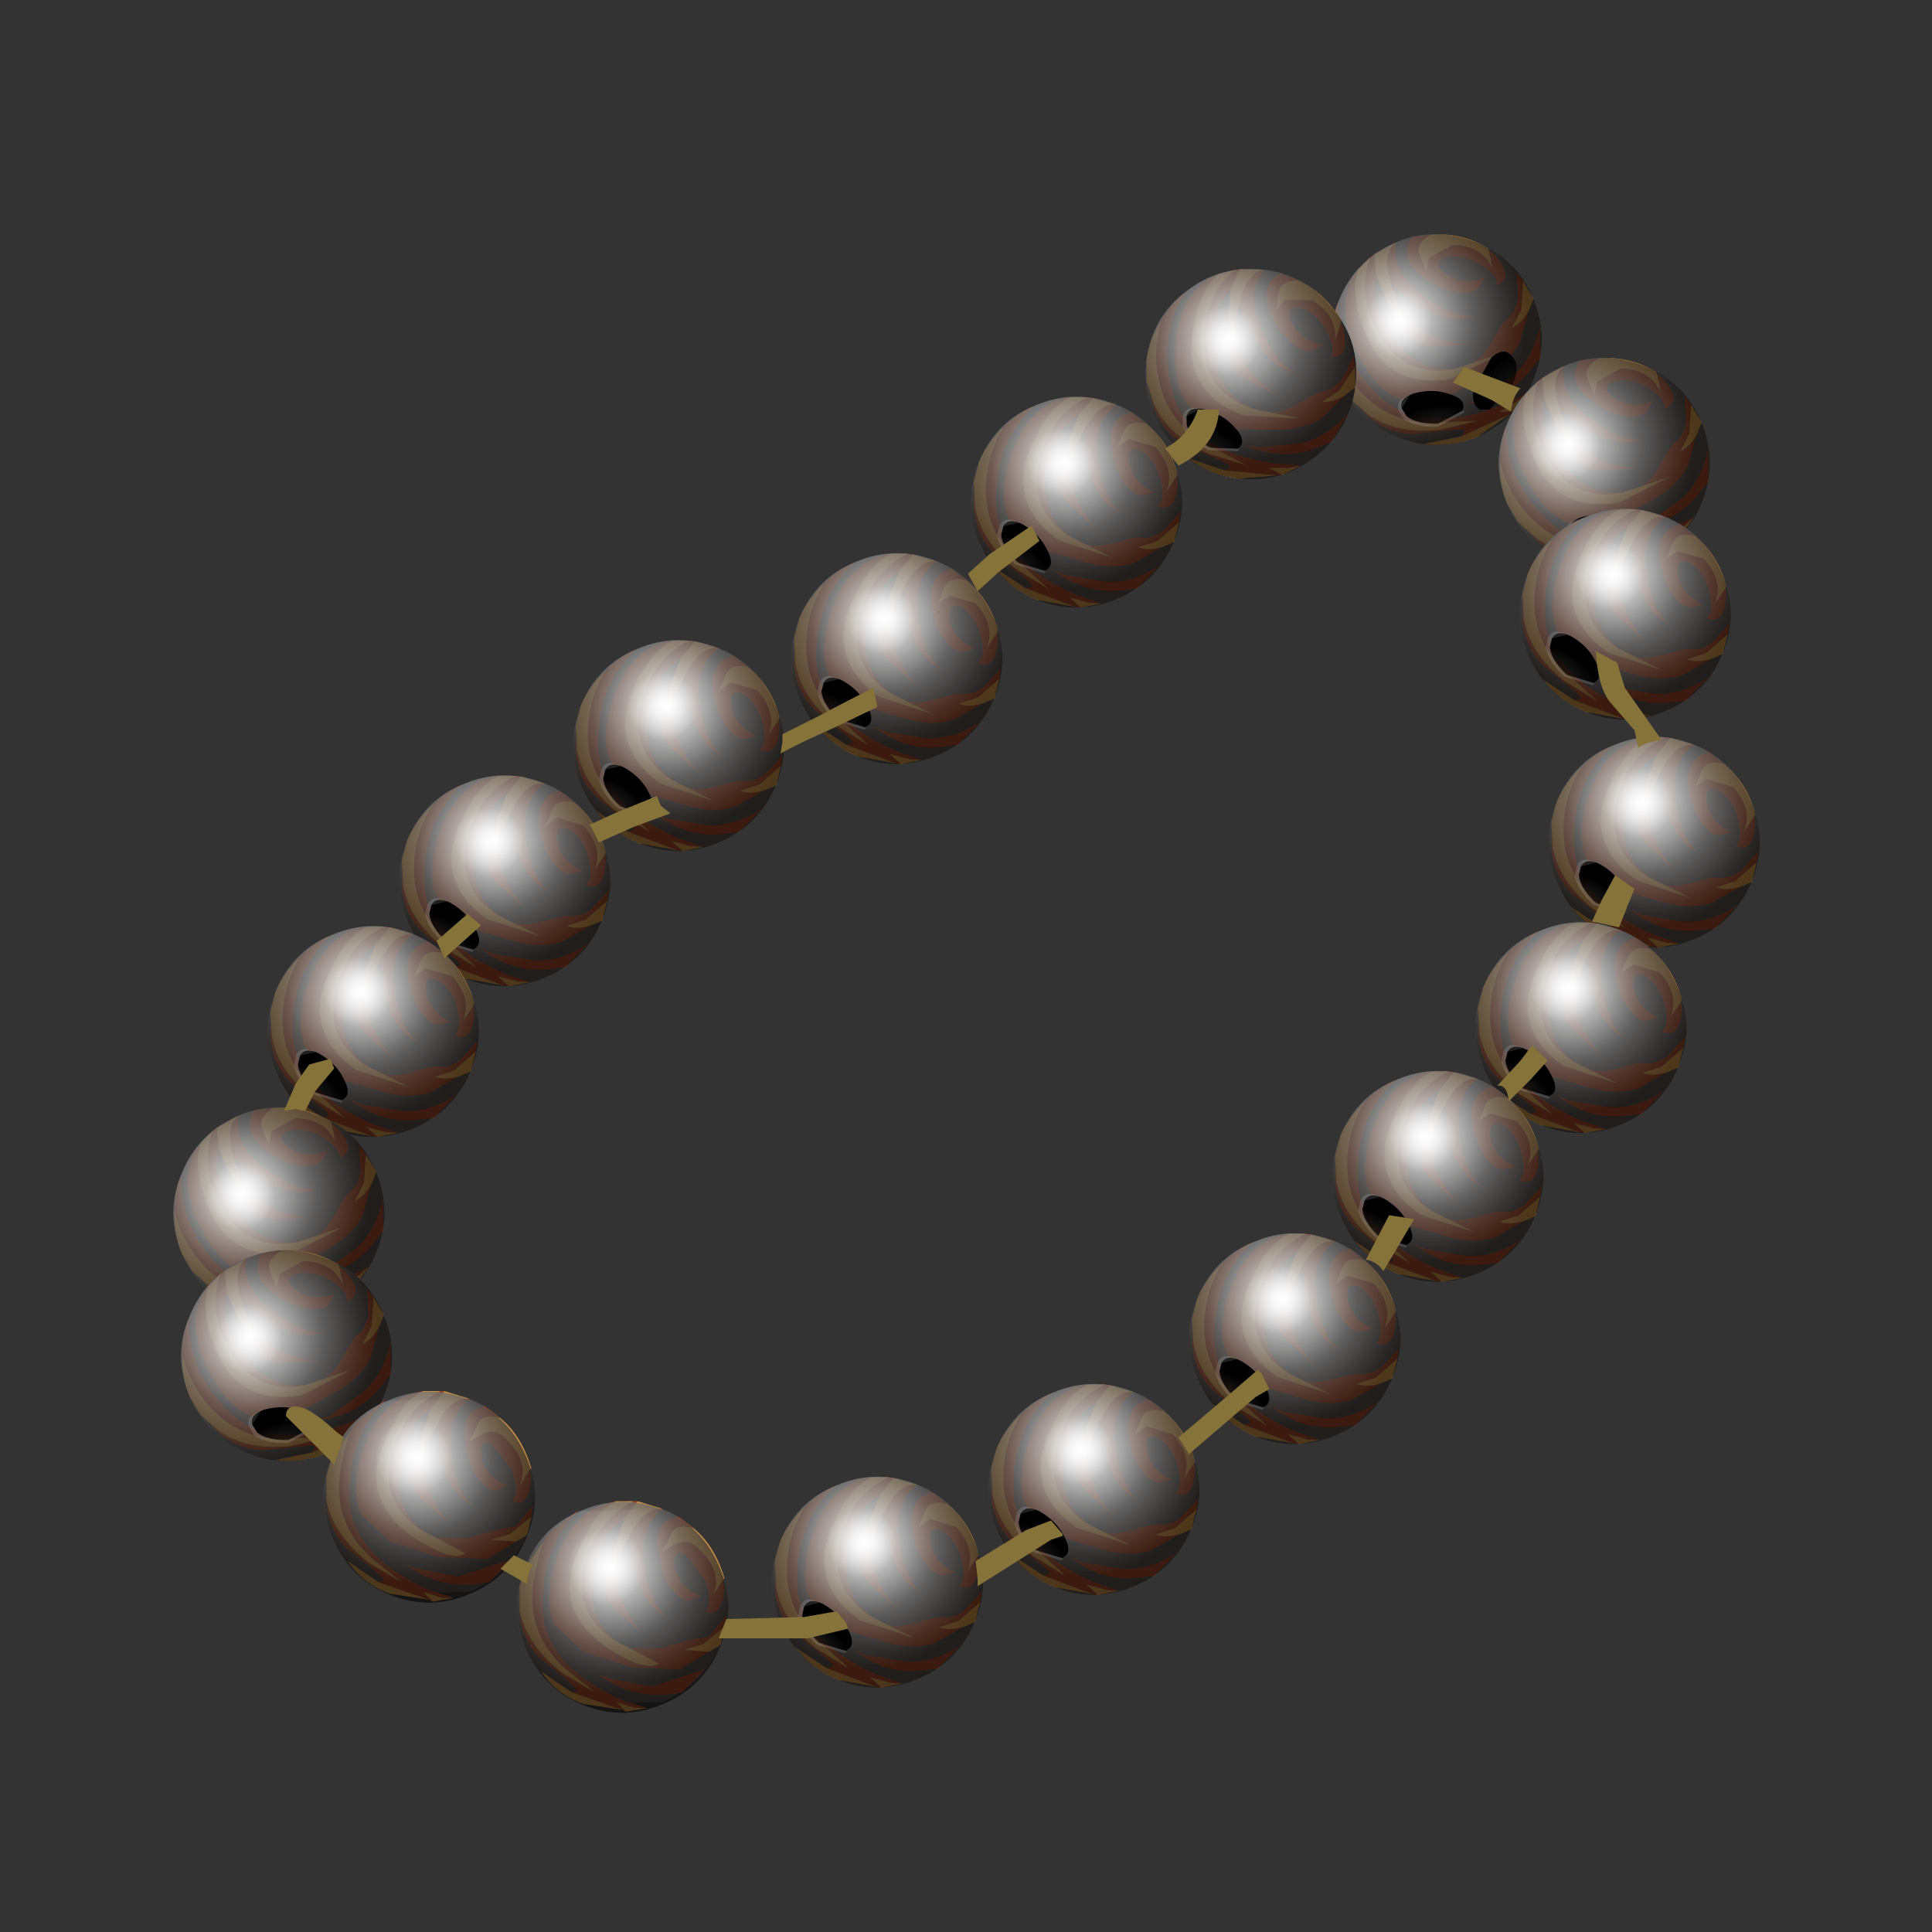 <?xml version="1.0" encoding="UTF-8" standalone="no"?>
<svg xmlns:xlink="http://www.w3.org/1999/xlink" height="50.0px" width="50.0px" xmlns="http://www.w3.org/2000/svg">
  <rect width="100%" height="100%" fill="#333333" stroke="none"/>
  <g transform="matrix(1.0, 0.0, 0.0, 1.0, 0.0, 0.0)">
    <use height="50.0" transform="matrix(1.0, 0.0, 0.0, 1.0, 0.0, 0.0)" width="50.0" xlink:href="#shape0"/>
    <use height="8.15" transform="matrix(0.615, -0.262, 0.262, 0.615, 33.6, 7.35)" width="8.15" xlink:href="#sprite0"/>
    <use height="8.15" transform="matrix(0.663, 0.081, -0.081, 0.663, 30.0, 6.65)" width="8.15" xlink:href="#sprite0"/>
    <use height="1.5" transform="matrix(1.0, 0.0, 0.0, 1.0, 38.1, 9.1)" width="1.15" xlink:href="#shape4"/>
    <use height="8.15" transform="matrix(0.615, -0.262, 0.262, 0.615, 37.95, 10.55)" width="8.15" xlink:href="#sprite0"/>
    <use height="8.15" transform="matrix(0.62, 0.25, -0.25, 0.62, 26.35, 9.45)" width="8.15" xlink:href="#sprite0"/>
    <use height="8.15" transform="matrix(0.62, 0.25, -0.25, 0.62, 21.7, 13.5)" width="8.15" xlink:href="#sprite0"/>
    <use height="8.15" transform="matrix(0.62, 0.25, -0.25, 0.62, 16.05, 15.75)" width="8.15" xlink:href="#sprite0"/>
    <use height="8.15" transform="matrix(0.62, 0.25, -0.25, 0.62, 11.55, 19.25)" width="8.15" xlink:href="#sprite0"/>
    <use height="8.15" transform="matrix(0.62, 0.25, -0.25, 0.62, 8.15, 23.15)" width="8.15" xlink:href="#sprite0"/>
    <use height="8.15" transform="matrix(0.615, -0.262, 0.262, 0.615, 3.65, 29.95)" width="8.15" xlink:href="#sprite0"/>
    <use height="8.15" transform="matrix(0.62, 0.25, -0.25, 0.62, 40.55, 12.35)" width="8.15" xlink:href="#sprite0"/>
    <use height="8.15" transform="matrix(0.62, 0.25, -0.25, 0.62, 41.3, 18.25)" width="8.15" xlink:href="#sprite0"/>
    <use height="8.15" transform="matrix(0.62, 0.25, -0.25, 0.62, 39.4, 23.05)" width="8.15" xlink:href="#sprite0"/>
    <use height="8.15" transform="matrix(0.62, 0.25, -0.25, 0.62, 35.7, 26.9)" width="8.15" xlink:href="#sprite0"/>
    <use height="8.15" transform="matrix(0.62, 0.25, -0.25, 0.62, 32.0, 31.1)" width="8.15" xlink:href="#sprite0"/>
    <use height="8.15" transform="matrix(0.62, 0.25, -0.25, 0.62, 26.8, 35.0)" width="8.15" xlink:href="#sprite0"/>
    <use height="8.15" transform="matrix(0.62, 0.25, -0.25, 0.62, 21.2, 37.4)" width="8.15" xlink:href="#sprite0"/>
    <use height="8.15" transform="matrix(0.615, -0.262, 0.262, 0.615, 3.85, 33.65)" width="8.15" xlink:href="#sprite0"/>
    <use height="7.1" transform="matrix(1.0, 0.0, 0.0, 1.0, 7.55, 35.2)" width="7.1" xlink:href="#sprite3"/>
    <use height="7.1" transform="matrix(1.0, 0.0, 0.0, 1.0, 12.55, 38.05)" width="7.1" xlink:href="#sprite3"/>
    <use height="32.9" transform="matrix(1.0, 0.0, 0.0, 1.0, 7.35, 9.5)" width="35.65" xlink:href="#shape7"/>
  </g>
  <defs>
    <g id="shape0" transform="matrix(1.0, 0.0, 0.0, 1.0, 0.0, 0.0)">
      <path d="M0.0 0.0 L50.0 0.0 50.0 50.0 0.0 50.0 0.0 0.0" fill="#ffffff" fill-opacity="0.0" fill-rule="evenodd" stroke="none"/>
    </g>
    <g id="sprite0" transform="matrix(1.0, 0.0, 0.0, 1.0, 0.0, 0.0)">
      <use height="8.15" transform="matrix(1.0, 0.0, 0.0, 1.0, 0.0, 0.0)" width="8.15" xlink:href="#sprite1"/>
    </g>
    <g id="sprite1" transform="matrix(1.0, 0.0, 0.0, 1.0, 0.0, 0.0)">
      <use height="8.15" transform="matrix(1.0, 0.0, 0.0, 1.0, 0.0, 0.0)" width="8.15" xlink:href="#shape1"/>
      <use height="8.15" transform="matrix(1.0, 0.0, 0.0, 1.0, 0.0, 0.0)" width="8.15" xlink:href="#sprite2"/>
      <use height="8.15" transform="matrix(1.0, 0.0, 0.0, 1.0, 0.0, 0.0)" width="8.15" xlink:href="#shape3"/>
    </g>
    <g id="shape1" transform="matrix(1.0, 0.0, 0.0, 1.0, 0.0, 0.0)">
      <path d="M8.15 4.05 Q8.15 5.75 6.95 6.95 5.75 8.15 4.1 8.15 2.4 8.15 1.2 6.95 0.0 5.75 0.0 4.05 0.0 2.35 1.2 1.2 2.4 0.0 4.1 0.0 5.75 0.0 6.95 1.2 8.15 2.35 8.15 4.05" fill="#504c4a" fill-rule="evenodd" stroke="none"/>
      <path d="M2.1 0.55 L2.35 0.4 Q1.75 1.0 1.65 2.45 1.45 5.1 4.0 5.7 L6.2 5.55 4.3 5.4 Q1.95 4.9 2.1 2.15 2.15 1.05 2.95 0.15 L3.15 0.1 2.9 0.9 Q2.2 1.9 2.5 3.2 2.95 5.35 4.85 5.45 5.35 5.5 6.0 5.0 6.7 4.45 6.9 4.4 7.25 4.35 7.6 3.85 L7.95 2.9 8.05 3.3 7.55 4.3 6.95 4.8 Q7.35 4.8 7.8 4.45 L7.0 5.45 Q6.3 6.0 5.3 6.1 L3.35 6.3 Q2.6 6.25 1.95 5.7 1.15 5.05 1.05 3.3 0.95 1.4 2.1 0.55" fill="#994325" fill-rule="evenodd" stroke="none"/>
      <path d="M3.3 1.45 Q3.4 0.2 4.1 0.0 3.45 1.05 4.35 2.45 5.15 3.7 5.85 3.8 4.8 3.8 4.0 2.6 L3.3 1.45" fill="#994325" fill-rule="evenodd" stroke="none"/>
      <path d="M6.3 6.5 Q7.3 6.15 8.0 5.1 L7.5 6.3 7.05 6.55 Q5.75 7.3 4.2 6.85 L4.75 6.85 6.3 6.5" fill="#994325" fill-rule="evenodd" stroke="none"/>
      <path d="M0.35 3.85 Q0.25 2.9 0.4 2.4 0.7 1.7 1.15 1.25 0.3 3.15 1.2 5.25 2.1 7.3 5.4 7.4 L6.45 7.35 6.0 7.5 5.2 7.6 5.75 7.8 5.55 7.85 3.5 7.9 3.7 7.75 Q3.7 7.65 3.15 7.5 L1.85 7.1 Q0.7 6.6 0.3 5.3 L0.5 5.7 Q1.2 6.85 2.85 7.35 L4.35 7.6 3.0 7.1 Q0.75 6.35 0.35 3.85" fill="#994325" fill-rule="evenodd" stroke="none"/>
      <path d="M4.75 0.05 L5.45 0.25 Q4.75 0.35 4.75 0.85 L4.75 1.5 5.05 1.05 6.1 0.95 Q7.15 1.45 7.15 2.4 L7.3 1.7 7.4 1.85 Q7.85 3.05 7.05 3.05 7.25 2.65 6.65 1.9 6.15 1.35 5.65 1.3 5.1 1.25 5.35 1.8 5.75 2.55 6.75 2.6 L6.45 2.8 Q6.2 3.05 5.7 2.8 5.05 2.5 4.55 1.65 3.95 0.6 4.75 0.05" fill="#994325" fill-rule="evenodd" stroke="none"/>
      <path d="M3.0 2.35 L3.35 3.2 3.25 2.3 3.35 2.8 Q3.55 3.85 5.15 4.75 L3.8 4.25 Q3.15 3.95 3.05 3.15 L3.0 2.35" fill="#994325" fill-rule="evenodd" stroke="none"/>
      <path d="M1.65 2.45 Q1.75 1.0 2.35 0.4 L2.95 0.15 Q2.15 1.05 2.1 2.15 1.95 4.9 4.3 5.4 L6.2 5.55 4.0 5.7 Q1.45 5.1 1.65 2.45" fill="#c58d45" fill-rule="evenodd" stroke="none"/>
      <path d="M0.5 5.7 L0.1 4.85 0.0 4.05 Q0.0 3.2 0.4 2.4 0.25 2.9 0.35 3.85 0.75 6.35 3.0 7.1 L4.35 7.6 2.85 7.35 Q1.2 6.85 0.5 5.7" fill="#c58d45" fill-rule="evenodd" stroke="none"/>
      <path d="M7.55 4.3 L8.05 3.3 8.15 4.05 8.15 4.1 7.8 4.45 Q7.35 4.8 6.95 4.8 L7.55 4.3" fill="#c58d45" fill-rule="evenodd" stroke="none"/>
      <path d="M2.05 7.6 L3.5 7.9 5.55 7.85 4.1 8.15 Q3.0 8.15 2.05 7.6" fill="#c58d45" fill-rule="evenodd" stroke="none"/>
      <path d="M5.2 7.6 L6.0 7.5 6.45 7.35 5.75 7.8 5.2 7.6" fill="#c58d45" fill-rule="evenodd" stroke="none"/>
      <path d="M2.9 1.85 L2.9 0.9 3.15 0.1 4.1 0.0 Q3.4 0.2 3.3 1.45 L3.25 2.3 3.35 3.2 3.0 2.35 2.9 1.85" fill="#c58d45" fill-rule="evenodd" stroke="none"/>
      <path d="M5.45 0.25 Q6.55 0.6 7.3 1.6 L7.3 1.7 7.15 2.4 Q7.15 1.45 6.1 0.95 L5.05 1.05 4.75 1.5 4.75 0.85 Q4.75 0.35 5.45 0.25" fill="#c58d45" fill-rule="evenodd" stroke="none"/>
    </g>
    <g id="sprite2" transform="matrix(1.0, 0.0, 0.0, 1.0, 0.0, 0.0)">
      <use height="8.15" transform="matrix(1.0, 0.0, 0.0, 1.0, 0.0, 0.0)" width="8.15" xlink:href="#shape2"/>
    </g>
    <g id="shape2" transform="matrix(1.0, 0.0, 0.0, 1.0, 0.0, 0.0)">
      <path d="M8.15 4.05 Q8.15 5.75 6.95 6.95 5.75 8.15 4.1 8.15 2.4 8.15 1.2 6.95 0.0 5.75 0.0 4.05 0.0 2.35 1.2 1.2 2.4 0.0 4.1 0.0 5.75 0.0 6.95 1.2 8.15 2.35 8.15 4.05" fill="url(#gradient0)" fill-rule="evenodd" stroke="none"/>
    </g>
    <radialGradient cx="0" cy="0" gradientTransform="matrix(0.006, 0.0, 0.0, -0.006, 3.1, 2.8)" gradientUnits="userSpaceOnUse" id="gradient0" r="819.2" spreadMethod="pad">
      <stop offset="0.0" stop-color="#ffffff"/>
      <stop offset="0.157" stop-color="#d3d3d3" stop-opacity="0.929"/>
      <stop offset="0.576" stop-color="#636363" stop-opacity="0.761"/>
      <stop offset="0.867" stop-color="#1c1c1c" stop-opacity="0.651"/>
      <stop offset="1.0" stop-color="#000000" stop-opacity="0.608"/>
    </radialGradient>
    <g id="shape3" transform="matrix(1.0, 0.0, 0.0, 1.0, 0.0, 0.0)">
      <path d="M8.15 4.05 Q8.15 5.75 6.95 6.95 5.75 8.15 4.1 8.15 2.4 8.15 1.2 6.95 0.0 5.75 0.0 4.05 0.0 2.35 1.2 1.2 2.4 0.0 4.1 0.0 5.75 0.0 6.95 1.2 8.15 2.35 8.15 4.05" fill="url(#gradient1)" fill-rule="evenodd" stroke="none"/>
      <path d="M1.85 6.35 L1.8 6.0 Q1.85 5.6 2.45 5.65 3.2 5.75 3.7 6.2 4.25 6.65 3.95 7.0 L2.85 7.1 Q2.1 6.8 1.85 6.35" fill="url(#gradient2)" fill-rule="evenodd" stroke="none"/>
      <path d="M2.8 7.2 Q2.0 6.9 1.7 6.4 L1.65 6.0 Q1.7 5.6 2.3 5.65 L1.8 6.0 1.85 6.35 Q2.1 6.8 2.85 7.1 L3.95 7.0 4.05 6.75 3.95 7.1 2.8 7.2" fill="url(#gradient3)" fill-rule="evenodd" stroke="none"/>
    </g>
    <radialGradient cx="0" cy="0" gradientTransform="matrix(0.006, 0.0, 0.0, -0.006, 2.95, 2.9)" gradientUnits="userSpaceOnUse" id="gradient1" r="819.2" spreadMethod="pad">
      <stop offset="0.0" stop-color="#ffffff" stop-opacity="0.886"/>
      <stop offset="0.271" stop-color="#ffffff" stop-opacity="0.11"/>
      <stop offset="0.569" stop-color="#ffffff" stop-opacity="0.0"/>
    </radialGradient>
    <radialGradient cx="0" cy="0" gradientTransform="matrix(0.002, 6.0E-4, 4.0E-4, -0.001, 2.75, 7.2)" gradientUnits="userSpaceOnUse" id="gradient2" r="819.2" spreadMethod="pad">
      <stop offset="0.008" stop-color="#000000" stop-opacity="0.42"/>
      <stop offset="0.969" stop-color="#000000"/>
    </radialGradient>
    <radialGradient cx="0" cy="0" gradientTransform="matrix(0.001, 0.0, -1.0E-4, -0.001, 2.85, 6.5)" gradientUnits="userSpaceOnUse" id="gradient3" r="819.2" spreadMethod="pad">
      <stop offset="0.008" stop-color="#ffffff"/>
      <stop offset="0.416" stop-color="#ffffff" stop-opacity="0.129"/>
    </radialGradient>
    <g id="shape4" transform="matrix(1.0, 0.0, 0.0, 1.0, -38.1, -9.1)">
      <path d="M38.55 10.6 L38.3 10.6 Q38.05 10.45 38.15 10.05 L38.6 9.25 Q38.95 8.95 39.15 9.25 39.35 9.45 39.15 9.95 L38.55 10.6" fill="url(#gradient4)" fill-rule="evenodd" stroke="none"/>
    </g>
    <radialGradient cx="0" cy="0" gradientTransform="matrix(5.0E-4, -9.0E-4, -9.0E-4, -4.0E-4, 39.2, 10.0)" gradientUnits="userSpaceOnUse" id="gradient4" r="819.2" spreadMethod="pad">
      <stop offset="0.008" stop-color="#000000" stop-opacity="0.42"/>
      <stop offset="0.969" stop-color="#000000"/>
    </radialGradient>
    <g id="sprite3" transform="matrix(1.0, 0.0, 0.0, 1.0, -0.05, -0.05)">
      <use height="5.45" transform="matrix(1.0, 0.0, 0.0, 1.0, 0.85, 0.85)" width="5.5" xlink:href="#shape5"/>
      <use height="8.15" transform="matrix(0.62, 0.25, -0.25, 0.62, 2.1, 0.05)" width="8.15" xlink:href="#sprite2"/>
      <use height="5.45" transform="matrix(1.0, 0.0, 0.0, 1.0, 0.85, 0.85)" width="5.5" xlink:href="#shape6"/>
    </g>
    <g id="shape5" transform="matrix(1.0, 0.0, 0.0, 1.0, -0.85, -0.85)">
      <path d="M6.15 4.55 Q5.7 5.6 4.65 6.05 L2.6 6.1 Q1.55 5.7 1.1 4.65 0.65 3.6 1.1 2.55 1.5 1.5 2.55 1.1 L4.65 1.05 Q5.65 1.45 6.1 2.5 6.55 3.5 6.15 4.55" fill="#504c4a" fill-rule="evenodd" stroke="none"/>
      <path d="M3.25 0.9 L3.45 0.85 Q2.95 1.05 2.55 1.95 1.7 3.55 3.15 4.6 4.2 5.3 4.55 5.05 L3.4 4.45 Q2.05 3.55 2.85 1.9 3.2 1.2 3.9 0.85 L4.0 0.85 3.65 1.3 Q2.95 1.8 2.85 2.65 2.6 4.05 3.75 4.65 L4.6 4.65 5.3 4.45 5.85 4.35 6.3 3.8 6.25 4.1 5.7 4.55 5.2 4.7 5.85 4.75 5.1 5.2 3.85 5.15 2.6 4.75 1.85 4.05 Q1.55 3.45 1.9 2.35 2.35 1.1 3.25 0.9" fill="#994325" fill-rule="evenodd" stroke="none"/>
      <path d="M3.8 1.75 Q4.15 1.0 4.65 1.05 4.0 1.55 4.2 2.6 4.35 3.6 4.8 3.85 4.15 3.6 3.95 2.65 L3.8 1.75" fill="#994325" fill-rule="evenodd" stroke="none"/>
      <path d="M4.35 5.65 L5.75 5.2 5.15 5.8 4.85 5.85 Q3.8 5.95 3.0 5.35 L3.35 5.45 4.35 5.65" fill="#994325" fill-rule="evenodd" stroke="none"/>
      <path d="M1.4 2.5 Q1.5 1.9 1.75 1.65 L2.5 1.05 Q1.5 2.05 1.55 3.6 1.55 5.05 3.6 6.0 L4.25 6.2 3.95 6.2 3.45 6.05 3.7 6.3 3.6 6.25 2.3 5.8 2.45 5.75 2.15 5.45 1.45 4.9 Q0.9 4.3 0.95 3.4 L0.95 3.7 Q1.15 4.6 2.05 5.3 L2.9 5.8 2.15 5.2 Q0.95 4.15 1.4 2.5" fill="#994325" fill-rule="evenodd" stroke="none"/>
      <path d="M5.05 1.25 L5.45 1.55 Q4.95 1.4 4.85 1.75 L4.65 2.15 5.0 1.95 Q5.35 1.8 5.65 2.15 6.2 2.7 5.95 3.3 L6.2 2.9 6.25 3.05 Q6.2 3.9 5.75 3.7 5.95 3.5 5.75 2.9 L5.25 2.25 Q4.95 2.05 4.95 2.45 5.0 3.05 5.65 3.3 L5.4 3.4 Q5.2 3.5 4.95 3.2 4.6 2.85 4.55 2.15 4.4 1.35 5.05 1.25" fill="#994325" fill-rule="evenodd" stroke="none"/>
      <path d="M3.35 2.25 L3.4 2.85 3.5 2.25 3.5 2.6 Q3.35 3.3 4.1 4.25 L3.4 3.65 Q3.05 3.25 3.2 2.75 L3.35 2.25" fill="#994325" fill-rule="evenodd" stroke="none"/>
      <path d="M2.55 1.95 Q2.95 1.05 3.45 0.85 L3.9 0.85 Q3.2 1.2 2.85 1.9 2.05 3.55 3.4 4.45 L4.55 5.05 Q4.2 5.3 3.15 4.6 1.7 3.55 2.55 1.95" fill="#c58d45" fill-rule="evenodd" stroke="none"/>
      <path d="M0.95 3.7 L0.95 3.05 1.1 2.55 1.75 1.65 Q1.5 1.9 1.4 2.5 0.95 4.15 2.15 5.2 L2.9 5.8 2.05 5.3 Q1.15 4.6 0.95 3.7" fill="#c58d45" fill-rule="evenodd" stroke="none"/>
      <path d="M5.7 4.55 L6.25 4.1 6.15 4.55 6.1 4.6 5.85 4.75 5.2 4.7 5.7 4.55" fill="#c58d45" fill-rule="evenodd" stroke="none"/>
      <path d="M1.5 5.25 L2.3 5.8 3.6 6.25 2.6 6.1 Q1.9 5.85 1.5 5.25" fill="#c58d45" fill-rule="evenodd" stroke="none"/>
      <path d="M3.45 6.05 L3.95 6.2 4.25 6.2 3.7 6.3 3.45 6.05" fill="#c58d45" fill-rule="evenodd" stroke="none"/>
      <path d="M3.45 1.9 L3.65 1.3 4.0 0.85 4.65 1.05 Q4.15 1.0 3.8 1.75 L3.5 2.25 3.4 2.85 3.35 2.25 3.45 1.9" fill="#c58d45" fill-rule="evenodd" stroke="none"/>
      <path d="M5.45 1.55 Q6.0 2.0 6.25 2.85 L6.2 2.9 5.95 3.3 Q6.2 2.7 5.65 2.15 5.35 1.8 5.0 1.95 L4.65 2.15 4.85 1.75 Q4.95 1.4 5.45 1.55" fill="#c58d45" fill-rule="evenodd" stroke="none"/>
    </g>
    <g id="shape6" transform="matrix(1.0, 0.0, 0.0, 1.0, -0.85, -0.85)">
      <path d="M6.15 4.55 Q5.7 5.6 4.65 6.05 L2.6 6.1 Q1.55 5.7 1.1 4.65 0.65 3.6 1.1 2.55 1.5 1.5 2.55 1.1 L4.65 1.05 Q5.65 1.45 6.1 2.5 6.55 3.5 6.15 4.55" fill="url(#gradient5)" fill-rule="evenodd" stroke="none"/>
    </g>
    <radialGradient cx="0" cy="0" gradientTransform="matrix(0.004, 0.002, 0.002, -0.004, 3.2, 2.55)" gradientUnits="userSpaceOnUse" id="gradient5" r="819.2" spreadMethod="pad">
      <stop offset="0.0" stop-color="#ffffff" stop-opacity="0.886"/>
      <stop offset="0.271" stop-color="#ffffff" stop-opacity="0.11"/>
      <stop offset="0.569" stop-color="#ffffff" stop-opacity="0.0"/>
    </radialGradient>
    <g id="shape7" transform="matrix(1.0, 0.0, 0.0, 1.0, -7.35, -9.5)">
      <path d="M41.65 18.15 Q41.35 17.75 41.3 16.85 L41.85 17.15 42.05 17.8 42.65 18.65 43.0 19.15 Q42.6 19.2 42.4 19.35 L42.3 18.9 41.65 18.15 M41.9 24.0 L41.2 23.85 41.45 23.3 41.8 22.65 42.15 22.9 42.3 23.0 41.9 24.0 M39.1 10.65 L38.6 10.35 37.6 9.9 37.9 9.5 39.35 10.05 Q39.15 10.25 39.1 10.65 M31.55 10.6 Q31.5 11.55 30.5 12.05 L30.15 11.6 Q30.75 11.3 31.0 10.6 L31.55 10.6 M26.7 13.6 L26.9 14.0 25.85 14.8 25.3 15.3 25.05 14.85 25.6 14.35 26.7 13.6 M22.7 18.25 L22.7 18.3 21.55 18.85 Q20.75 19.2 20.2 19.5 L20.25 19.2 20.25 19.0 21.15 18.55 Q22.0 18.1 22.6 17.8 L22.7 18.25 M24.3 15.8 L24.3 15.85 24.25 15.85 24.3 15.8 M12.45 23.95 L11.5 24.8 11.3 24.35 12.1 23.65 12.45 23.95 M7.9 28.75 L7.65 28.7 7.35 28.75 7.65 28.05 8.0 27.55 8.55 27.4 8.65 27.65 8.15 28.25 7.9 28.75 M15.9 21.05 L17.0 20.6 17.1 20.85 17.35 21.05 16.4 21.4 15.5 21.8 15.3 21.4 15.25 21.35 15.9 21.05 M8.7 37.05 L8.9 37.2 8.65 37.9 7.4 36.65 Q7.4 36.4 7.65 36.4 8.0 36.4 8.7 37.05 M18.6 42.4 L18.8 41.9 20.8 41.85 21.65 41.7 21.9 42.0 21.95 42.15 20.9 42.4 18.6 42.4 M13.8 40.5 Q13.65 40.7 13.65 40.95 L13.65 41.0 12.95 40.6 13.1 40.45 13.3 40.25 13.8 40.5 M39.65 27.05 L40.05 27.45 39.6 27.95 39.05 28.5 Q39.0 28.05 38.75 28.1 L39.35 27.45 39.65 27.05 M32.65 35.55 L32.85 35.95 32.5 36.15 30.75 37.65 30.75 37.6 30.5 37.2 31.8 36.1 32.55 35.45 32.65 35.55 M36.6 31.55 L35.8 32.9 Q35.65 32.65 35.35 32.6 L35.95 31.45 36.6 31.55 M27.2 39.35 L27.5 39.7 27.5 39.75 27.2 39.85 25.3 41.05 25.3 40.85 25.25 40.4 26.55 39.6 27.2 39.35" fill="#85733a" fill-rule="evenodd" stroke="none"/>
    </g>
  </defs>
</svg>
